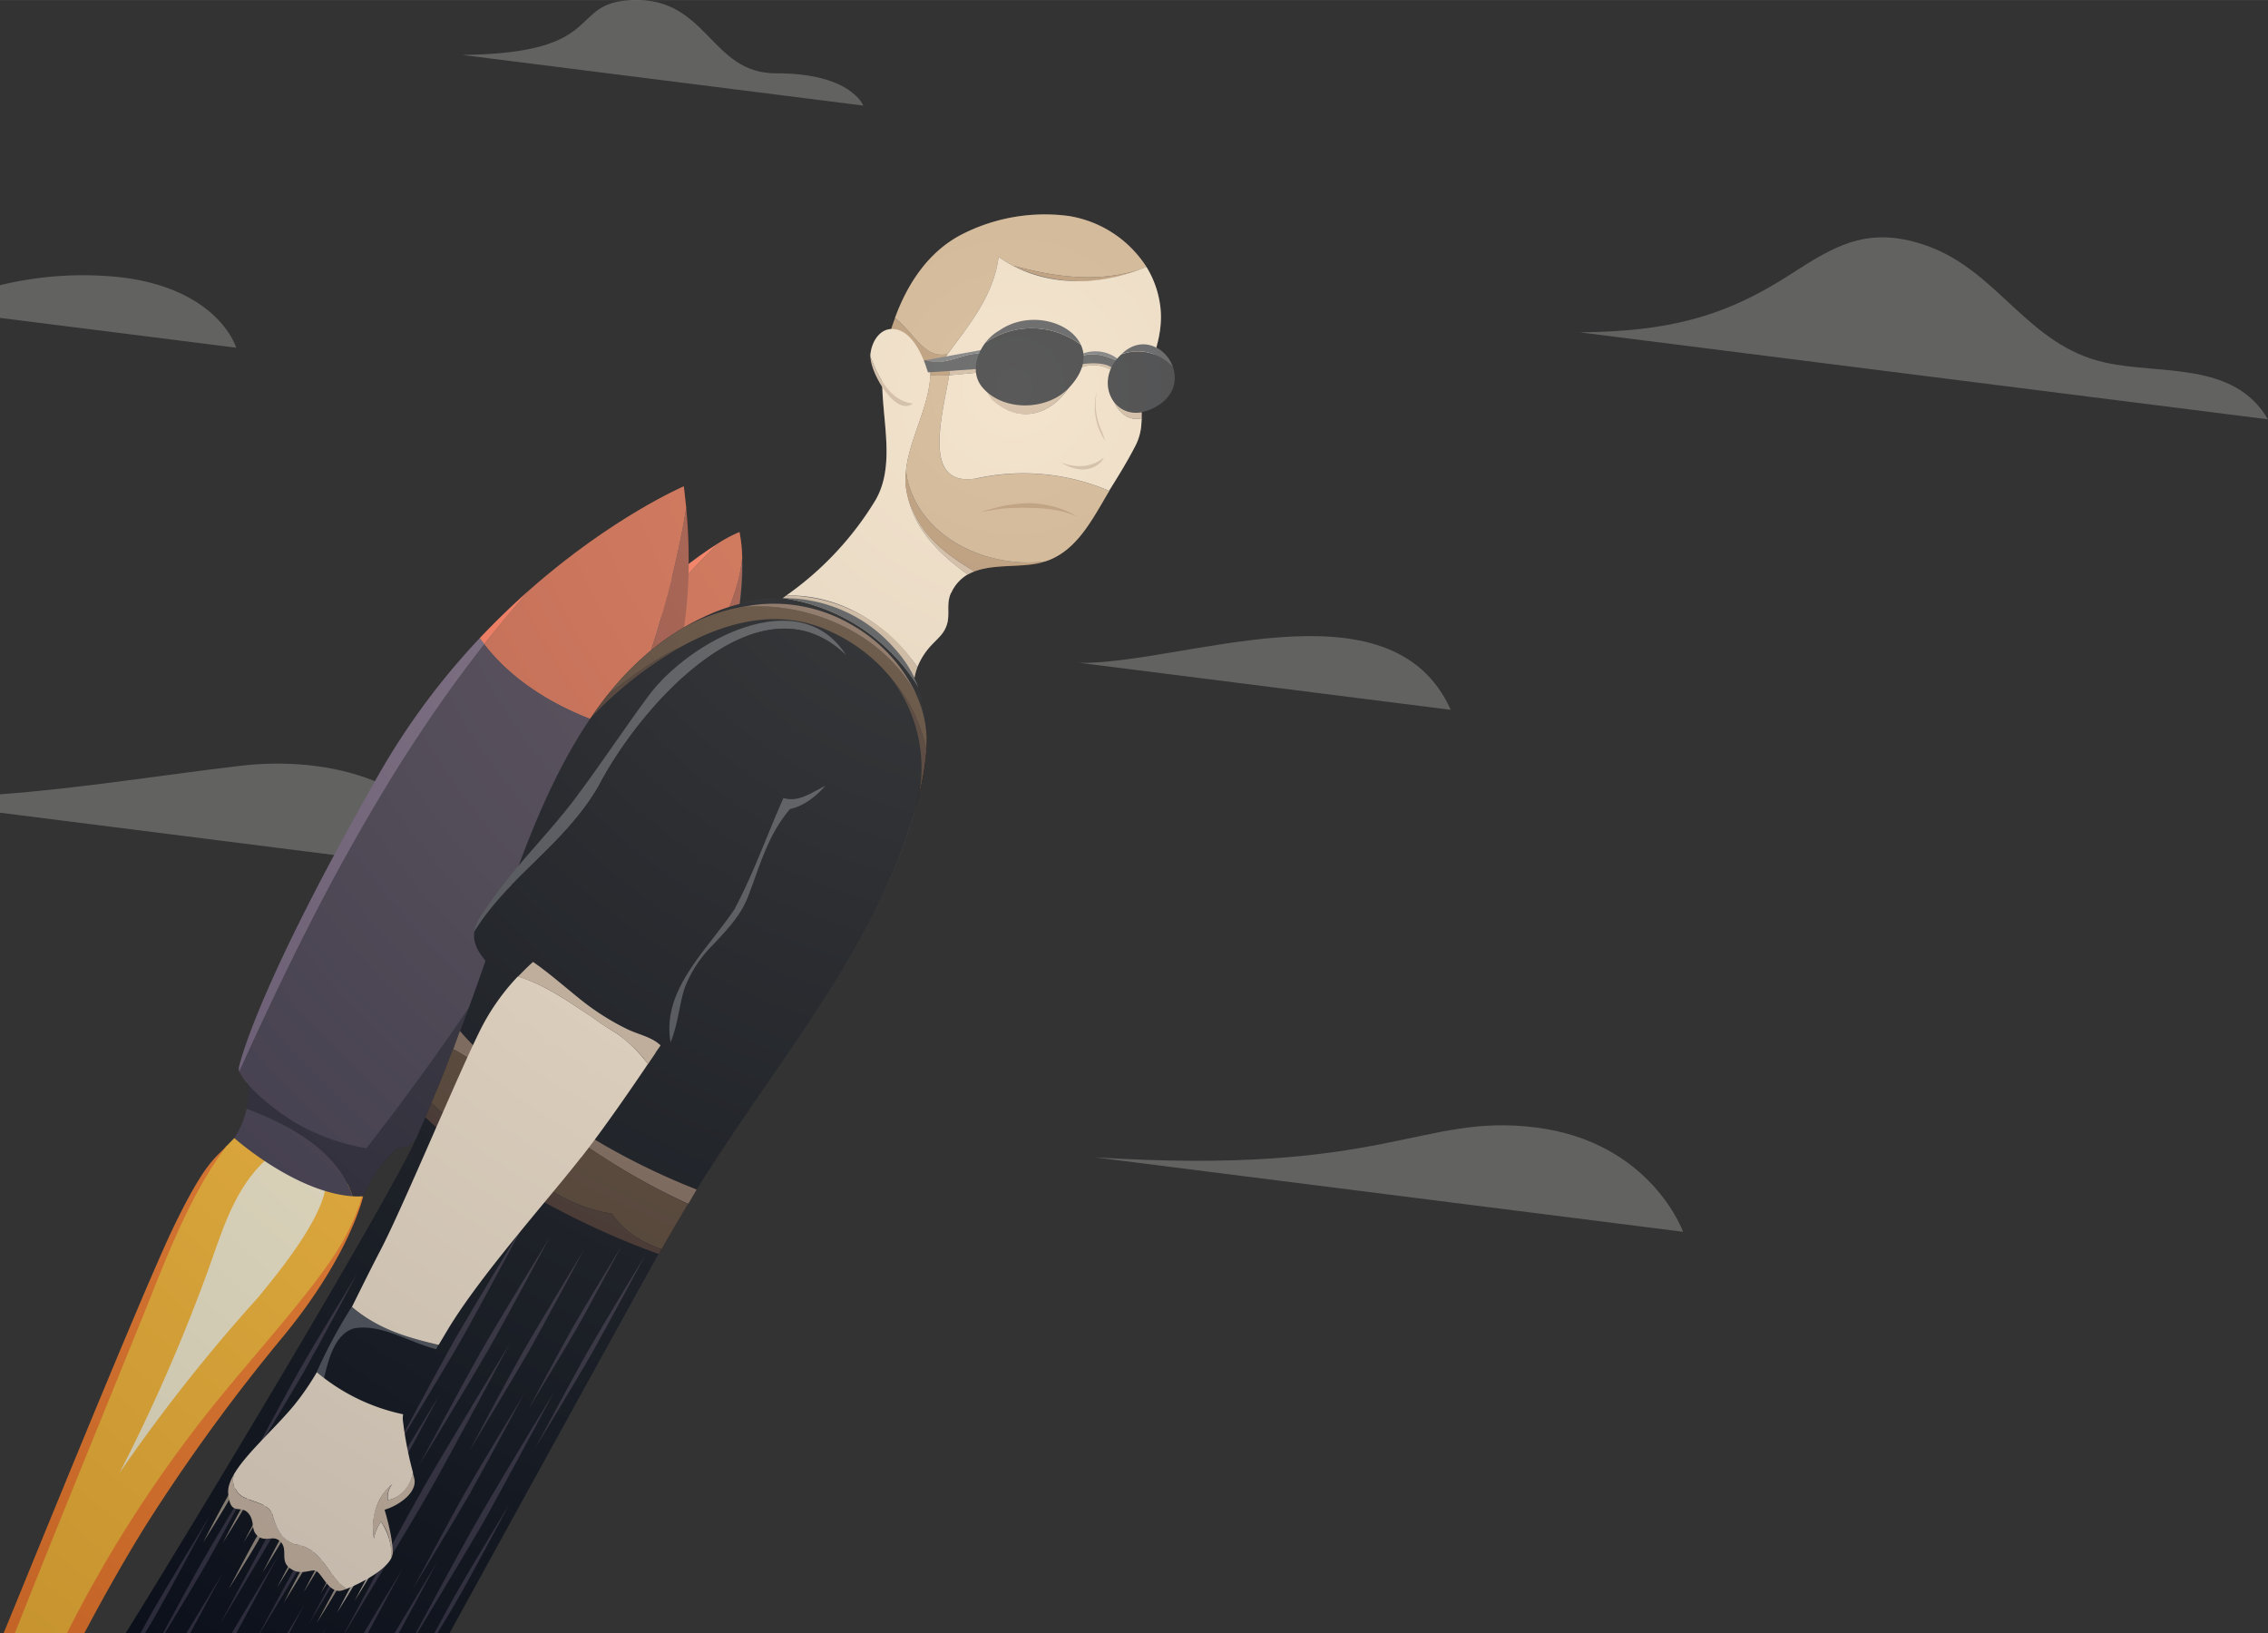 <svg xmlns="http://www.w3.org/2000/svg" width="1111" height="800" viewBox="0 0 1111.04 800"><rect x="0" y="0" width="1111.04" height="800" fill="#333333" stroke="none"/><defs><style>.cls-1{isolation:isolate}.cls-2{fill:#f1f7ed;opacity:.25}.cls-3{fill:#f97412}.cls-4{fill:#fcb21d}.cls-5{fill:#fbfef9}.cls-19,.cls-23,.cls-24,.cls-26,.cls-5{opacity:.75}.cls-6{fill:#ff6c45}.cls-19,.cls-7{fill:#3a2e39}.cls-8{fill:#1e181e}.cls-9{fill:#cf5c36}.cls-10{fill:#9b422a}.cls-11{fill:#6b566a}.cls-12,.cls-23{fill:#ccb293}.cls-13,.cls-24{fill:#f0dbbd}.cls-14{fill:#b28b60}.cls-15{fill:#ccab81}.cls-16{fill:#666}.cls-17{fill:#444}.cls-18{fill:#222}.cls-20{fill:#7c5e48}.cls-21{fill:#4c321b}.cls-22{fill:#3a2312}.cls-25{opacity:.33;mix-blend-mode:soft-light}.cls-26{fill:url(#radial-gradient)}</style><radialGradient id="radial-gradient" cx="496.8" cy="189.4" r="1000.2" gradientUnits="userSpaceOnUse"><stop offset="0" stop-color="#fff"/><stop offset=".8" stop-color="#1d3461"/></radialGradient></defs><title>title-card</title><g class="cls-1"><g id="Vector"><path class="cls-2" d="M0 398.1l229.9 29.1c-19-44.9-68.6-57.3-112.8-52C76.8 380 39 386.2 0 389.1z"/><path class="cls-3" d="M126 559.9l-15 1.5c-5.5 6-10.6 7.8-26.2 40.2S4.7 793.3 1.8 800h39.5c11-20.8 21.8-39.5 30.3-53.1a899.6 899.6 0 0 1 67.9-93.2c32.2-39.5 38.4-67.7 38.4-67.7z"/><path class="cls-4" d="M153.4 569.4a64.6 64.6 0 0 0-6.3-3.1h-.2c-18.5-8.4-32.1-8.8-32.1-8.8l-3.8 3.9c-18.8 24.7-31.2 59.3-41.7 85.1-20.7 51.1-41.7 102.2-62 153.5h25.5a632.5 632.5 0 0 1 73-113.1c20-24.7 48.3-55.7 60.7-76.4 8.4-14 11-24.9 11-24.9a128.8 128.8 0 0 0-24-16.2z"/><path class="cls-5" d="M126.4 635.6c8.8-10.8 37.3-44.5 33-61.2s-22.7-12.8-31.1-4.4c-15 15.1-20.4 36.3-27.6 55.6a862 862 0 0 1-42.2 96 829.7 829.7 0 0 1 67.9-86z"/><path class="cls-2" d="M774 162.8l337 42.6c-16.6-28.6-52.8-21.8-79.7-27.8-38-8.3-52.2-44.7-87.3-57.2-28.5-10.1-44.8-.3-66.6 13.8-33.5 21.8-61.7 28.1-103.4 28.6zM536.2 566.9l288.3 36.5s-15.7-44-72.1-51.1-73 23.8-216.2 14.6zm-309.7-540l196.4 24.8s-6-15.9-42.8-15.8C348 36 346.6-1.4 309.8 0c-32.4 1.3-11.3 26.1-83.3 26.9zm301.6 297.7l182.6 23.1c-29.4-65.2-131.4-22-182.6-23z"/><path class="cls-6" d="M325.4 286l-.7 8.7c9-9.6 17.8-19.7 27.5-28.8-12.9 8-26.8 20-26.8 20z"/><path class="cls-7" d="M120.8 543.1a42 42 0 0 1-6 14.4s29.7 26.5 57.9 28.5c-6.8-21.3-28.8-34.2-52-42.9z"/><path class="cls-8" d="M198.6 559.7c13-8-78.1-33.9-78.1-33.9a37 37 0 0 1 .3 17.3c23.1 8.7 45.1 21.6 51.9 42.9a45.7 45.7 0 0 0 5.2 0s7.6-18.3 20.7-26.3z"/><path class="cls-9" d="M363.6 273.4a74.5 74.5 0 0 0-1.3-12.8 66.7 66.7 0 0 0-10.1 5.3c-9.7 9.1-18.4 19.2-27.5 28.8l-4.6 62.2c17-26.1 40.3-52.3 43.5-83.5z"/><path class="cls-10" d="M351.5 336.3a157 157 0 0 0 12-63c-3 31.4-26.4 57.5-43.4 83.6l-.6 8z"/><path class="cls-6" d="M235 312.6l2.2 3q10.8-13.6 22.3-26.7a383 383 0 0 0-24.5 23.7z"/><path class="cls-9" d="M304.6 357.3c14.4-35 25.4-71.1 31.6-108.5l-1.2-10.6s-35 15-75.5 50.7q-11.6 13-22.3 26.7c15.7 20.4 40.8 34.3 67.4 41.7z"/><path class="cls-10" d="M319.5 356s23.4-35.1 16.7-107.1a498.4 498.4 0 0 1-31.6 108.4 253 253 0 0 0 12.5 3z"/><path class="cls-11" d="M237.3 315.6l-2.3-3a350 350 0 0 0-49 66c-58 101.6-67.7 139-69 144.4a3.6 3.6 0 0 0 .3 2c33-73 70-145.7 120-209.4z"/><path class="cls-7" d="M304.6 357.3c-26.6-7.4-51.7-21.3-67.4-41.7-50 63.7-87 136.4-120 209.4 2.6 6.9 19.9 21.6 32.6 27.7a102 102 0 0 0 29.8 9.8c49-63.4 94.7-131.7 125-205.2z"/><path class="cls-8" d="M245 491.6c29-54.8 62.8-114.9 72-131.3-4.1-.9-8.3-1.9-12.4-3-30.3 73.5-76 141.8-125 205.2a53.8 53.8 0 0 0 19.9-.8s11.6-6 45.6-70.1z"/><path class="cls-12" d="M474 281.5a23.6 23.6 0 0 1 3.4-1.6c-12.7-7.6-24.3-16-30.1-29.8a32.9 32.9 0 0 1-2.4-6c3.5 15.5 15.4 27.5 29.2 37.4z"/><path class="cls-13" d="M466 290.4a19.8 19.8 0 0 1 8-9c-13.7-9.8-25.6-21.8-29.1-37.4-6.2-21.6 12.3-42.4 10.9-65.2-9-1.9-14.7-8-20.1-14.6-.9 3-1.6 6-2.3 9-5 23.2 7.5 51-4.5 71.8a155.8 155.8 0 0 1-43.7 46.7c26.7-.6 49.7 14.3 64.2 35.1a34.2 34.2 0 0 1 7.1-11c3.6-3.8 6.5-5.9 7.7-11.1 1-5-.6-9.3 1.7-14.3z"/><path class="cls-12" d="M385.2 291.7a177 177 0 0 1-13.9 9.2l76.3 40a32.5 32.5 0 0 1 1.8-14 76.9 76.9 0 0 0-64.2-35.2z"/><path class="cls-14" d="M465.7 179.5l.3-2.1c-1.9-.2-3.4.7-5.1.6l3.3-4.6c-11.6 2.6-16.6-10.8-25.8-17.5-1 2.8-2 5.5-2.7 8.3 5.4 6.7 11.1 12.8 20 14.7v1.4c3.2-1.5 6.5-.8 10-.8z"/><path class="cls-15" d="M523.6 105.8a89.2 89.2 0 0 0-52.4 9c-16.3 8.4-26.6 24-32.8 41 9.2 6.8 14.2 20.2 25.8 17.6 11.2-15 22.5-28.8 25-47.6a61.4 61.4 0 0 0 7 4.3c20.7 5.6 41 8.5 62 2l3.4-1.4a55.6 55.6 0 0 0-38-24.9z"/><path class="cls-14" d="M443.8 230.7a33.8 33.8 0 0 0 3.4 19.4c5.9 13.9 17.5 22.2 30.2 29.8 9.8-3.7 22.5-1.8 32.4-4.2l2.2-.7c-30.2 3.8-64.3-13.5-68.2-44.3zm21.7-50a13.9 13.9 0 0 1-1.6-.2 13.9 13.9 0 0 0 1.6.2l.2-1.2c-3.5 0-6.8-.7-10 .8v3.5a66.4 66.4 0 0 0 9.3 0l.5-3z"/><path class="cls-15" d="M478 234.4c-26.1 4.2-16.9-29-13-50.6a66.4 66.4 0 0 1-9.3 0v.5c-1 16-10.4 31.2-11.9 46.4 4 30.8 38 48.1 68.3 44.3 15.5-5 23.2-21 31.3-34.5a107.2 107.2 0 0 0-65.4-6z"/><path class="cls-14" d="M496.1 130.1a76.3 76.3 0 0 0 62 2c-21 6.5-41.3 3.6-62-2z"/><path class="cls-12" d="M486.1 196c15 13.3 31.5 5.7 39.6-9.8-14.7-5.2-30.5-3.2-45-3a24.7 24.7 0 0 0 5.4 12.7zm44.5-21.2c.5 1.7-.9 3.4-1.3 5.3a17.4 17.4 0 0 1 15.7 1.5 9.9 9.9 0 0 1 2.4-2.8 26.2 26.2 0 0 0-16.8-4z"/><path class="cls-13" d="M556 218.8a27 27 0 0 0 3.1-10.6l.2-3.3c-8.3 2-14.6-6.1-15-14.6a33.9 33.9 0 0 1 15.7 3.4l.2-1.4c2.4-13.5 9.6-25.4 8.4-40.4a48 48 0 0 0-7-21.2c-23.6 10-51.5 10.1-72.4-4.9-2.7 20.7-16.2 35.3-28.3 52.2 1.7 0 3.2-.9 5-.7 0 1.1-.2 2.2-.4 3.4 5 .5 10.2-1.3 15.2-1a9.3 9.3 0 0 0-.6 2.7l-15.1 1.4c-3.8 21.5-13.1 54.7 13 50.6a107.2 107.2 0 0 1 65.3 6l.5-.8c4.3-6.8 8.5-13.7 12.2-20.8zm-69.8-22.9a24.7 24.7 0 0 1-5.4-12.7c14.5-.2 30.2-2.2 45 3-8.2 15.5-24.6 23.1-39.6 9.7zm58.8-14.3a17.4 17.4 0 0 0-15.7-1.5c.4-1.9 1.8-3.6 1.3-5.3 6.1-.9 11.5 1.1 16.8 4a9.9 9.9 0 0 0-2.4 2.8z"/><path class="cls-12" d="M480.7 179.7c-5-.2-10.2 1.5-15.2 1l-.5 3.1c5-.3 10-1 15-1.4a9.3 9.3 0 0 1 .7-2.8zm78.6 25.2c0-2.5 0-5.2.4-8.3 0-1 .2-2 .3-2.9a33.9 33.9 0 0 0-15.8-3.4c.5 8.5 6.8 16.6 15.1 14.6z"/><path class="cls-16" d="M548.1 177.2l-.8-1.6a18 18 0 0 0-16.6-2.5l-4 3c6.4-4.7 14.7-2.2 21.4 1z"/><path class="cls-12" d="M541.4 215.9a39.2 39.2 0 0 0-1.8-5 32 32 0 0 1-2.3-19.2 29.6 29.6 0 0 0 4.1 24.2zm-21.9 10.4c9.8 6.3 16.8 3.3 20-.2a9 9 0 0 0 1.3-2c-5.8 4.9-14 5.4-21.3 2.2z"/><path class="cls-17" d="M526.8 176.1l3.7 2.2c12.4-1.5 15 2.5 15 2.5l3.7-1.6-1-2c-6.8-3.3-15-5.8-21.5-1z"/><path d="M450 336.7a93.5 93.5 0 0 0-66.2-43.7 93 93 0 0 0-39.4 9.4c-60 28.1-84 102.3-103.8 160a1090 1090 0 0 1-38.4 99C182.7 600.6 94.6 747 61.6 800h158.6c38.6-70.2 91-165.3 102.6-185.9a862.7 862.7 0 0 1 24.4-40.8c35.7-55.8 79.9-107.8 99.7-172.1 6.7-21.6 10.6-44.3 3-64.5z"/><path class="cls-17" d="M453.6 176.4l-1 .2-2.6 3 4.6 2.8 23.4-1.6 6.1-5.5-2.4-2.4a9.8 9.8 0 0 0-1.5.3c-8.3-.5-17.1 6.4-26.6 3.2z"/><path class="cls-16" d="M453.6 176.4c9.5 3.2 18.3-3.7 26.6-3.2a9.8 9.8 0 0 1 1.6-.3l-1.4-1.4z"/><path class="cls-18" d="M529.5 168.9a39.9 39.9 0 0 0-46.8-1c-5 6.6-6.8 15.6-1.4 21.9 10.3 12 31.8 11.3 42.2.3 7.6-8 8.7-15.4 6-21.2z"/><path class="cls-17" d="M529.5 168.9c-5.4-11.7-25.8-16.9-40-7a22.6 22.6 0 0 0-6.8 6 39.9 39.9 0 0 1 46.8 1z"/><path class="cls-18" d="M549.3 173.6c-15 13.7-2.4 36.3 16.6 26 9.4-5.2 11-13.4 8.6-20a23.3 23.3 0 0 0-25.2-6z"/><path class="cls-17" d="M550 173l-.7.5c10-3.4 18.6-.4 25.2 6-3.5-9.2-14.8-15.4-24.5-6.6zM450 336.7a59.6 59.6 0 0 0-12-19.3 71.8 71.8 0 0 0-54.3-24.4 93.4 93.4 0 0 1 66.2 43.7z"/><path class="cls-13" d="M453.4 178.8c-2.4-6.6-6.4-14.3-12.3-16.8a9.7 9.7 0 0 0-4.8-.8c-5.6.4-9.3 6.3-9.9 12.5a8.4 8.4 0 0 0 0 1c3.6 9 9.2 22 20.9 22.9a10.8 10.8 0 0 0 2.8-3.7l4.9-10.2-1.6-4.9z"/><path class="cls-19" d="M207 729.7c-9 15.5-31.8 58.2-38.3 70.3h.2c7.2-12 32.2-53.1 41-68.6 10.4-18.2 40-73.6 40-73.6s-32.6 53.7-43 71.9z"/><path class="cls-12" d="M426.4 174.8c.4 9 12.8 29.4 20.9 22.8-11.7-.9-17.3-14-20.9-22.8z"/><path class="cls-19" d="M152 754.3c-5.7 10-20.2 37-24.9 45.7h.2c5.2-8.5 21-34.6 26.7-44.6 6.8-12 26.3-48.3 26.3-48.3s-21.5 35.3-28.3 47.2zm-52.5 9.9c-4.2 7.3-13.3 24-19.6 35.8h.9c6.9-11.4 16.5-27.4 20.7-34.7 6.8-12 26.3-48.4 26.3-48.4s-21.5 35.3-28.3 47.3z"/><path class="cls-14" d="M504.9 246.5a72.3 72.3 0 0 0-14.6 1.6l-6.7 1.7c-1.7.5-2.8 1-2.8 1l2.9-.6 6.8-1a122.7 122.7 0 0 1 14.3-.4 72.2 72.2 0 0 1 14.2 1.4 26.8 26.8 0 0 1 3.6 1 19.7 19.7 0 0 1 3 1l2.6 1.2-2.5-1.5a19.7 19.7 0 0 0-2.9-1.4 25.5 25.5 0 0 0-3.5-1.4 51.6 51.6 0 0 0-14.4-2.6z"/><path class="cls-20" d="M233.2 521.4c33.5 26 65.7 51.1 104 68.3l4.1-7c-77-30.2-116-77.7-116-77.7l-3.3 9a54.3 54.3 0 0 1 11.2 7.4z"/><path class="cls-21" d="M337.1 589.7c-38.2-17.2-70.4-42.3-104-68.3a54.3 54.3 0 0 0-11.2-7.5q-5 13.3-10.6 26.4c12 11.4 26.2 21 41.2 27.1a76.1 76.1 0 0 0 47.2 27.1c6.2 8.6 14.3 14 24.4 17.4q6.4-11.2 13-22.2z"/><path class="cls-22" d="M299.7 594.5a76.2 76.2 0 0 1-47.2-27 135 135 0 0 1-41.2-27.2l-2.9 7c46.1 44 113.1 66.5 114.4 67l1.3-2.4a47.7 47.7 0 0 1-24.4-17.4z"/><path class="cls-17" d="M293 385.5c21.4-41.3 79.7-105.4 121.6-64.4-23-36.5-77-7-96.8 19.6-12.2 16.5-23.5 33.7-35.8 50.1-13 17.4-29 32.6-41.4 50.5-4 5.6-7.5 10.1-8.3 15 17-27.2 43.9-42.2 60.7-70.8z"/><path d="M359.9 445.4c9.3-17.6 15.9-36.6 24-54.5a12.7 12.7 0 0 1-1.2-.4 12.7 12.7 0 0 0 1.2.4c7 2.2 13-2.2 20.4-6l1-1.2 13.1-55.2a52.1 52.1 0 0 0-3.8-7.4c-41.9-41-100.2 23.1-121.6 64.4-16.8 28.6-43.7 43.6-60.6 70.8-.6 3.6.3 7.5 3.7 12.1a157.7 157.7 0 0 0 39.1 36c10 7 27.8 20.8 41 18 6.2-1.3 9.9-6 12.3-11.7-4.4-25.8 17.2-44.6 31.4-65.3z"/><path class="cls-17" d="M328.5 510.6c3.6-8.6 4.5-19.8 7-26.9a60 60 0 0 1 13.8-20.9c6.5-7 13.2-13.8 17-23.2 6-15.5 9.6-30.2 20.7-43.3 8.3-1.7 15-8.7 17.3-11.4-7.4 3.8-13.5 8.2-20.5 6-8 17.9-14.6 36.9-24 54.5-14 20.8-35.7 39.5-31.3 65.2z"/><path class="cls-19" d="M136 748.4c6.7-12 26.2-48.4 26.2-48.4s-21.4 35.4-28.2 47.3-26.3 48.4-26.3 48.4 21.4-35.3 28.2-47.3zm12.8-76.3c6.8-12 26.3-48.4 26.3-48.4S153.6 659 146.8 671s-26.3 48.4-26.3 48.4 21.4-35.3 28.3-47.3zm77.2-15.9c8.2-14.4 31.5-58 31.5-58s-25.7 42.3-33.9 56.6-31.5 58-31.5 58 25.7-42.3 33.9-56.6zm12.4 6.5c8-14 31-56.8 31-56.8S244 647.4 236 661.4s-31 56.9-31 56.9 25.3-41.5 33.3-55.6zm-54.2 77.7c8-14 31-56.9 31-56.9S189.8 725 181.8 739 151 796 151 796s25.2-41.5 33.2-55.5z"/><path d="M213.7 660.9c-14-3.6-26.6-12.5-40.3-10.2-9 2.8-12 13.4-14.7 24.6 11.3 9 25.1 13.8 38.8 17.5 2-3.7 8.6-17.3 16.2-32z"/><path class="cls-17" d="M173.4 650.7c13.7-2.3 26.2 6.6 40.3 10.2l1-2.1c-15.3-3.7-29.7-7.8-42.4-18.6a250 250 0 0 0-17.2 32l3.6 3c2.6-11.1 5.8-21.7 14.7-24.5z"/><path class="cls-13" d="M284.7 567c11-14 24.9-34.2 32.7-45.8a68 68 0 0 0-15-14.8 167 167 0 0 1-12.8-8.5c-11.4-7.5-22.8-15.6-35.9-19.6a108.7 108.7 0 0 0-17.7 24.8c-11 21.6-38.2 87.4-49.6 109.3-4.1 7.8-9 17.7-14 27.8 12.7 10.8 27 15 42.5 18.6l4.7-7.9c16.3-26.9 49-63.3 65.1-84z"/><path class="cls-12" d="M144.6 756.5c-6.2-2.1-8.3-6.3-10.8-13.3-1.3-8.7-15.8-6.7-18.3-13.7-1-.8-1.8-3.8-1-7.1-1.9 3.3-3 6.4-2.7 9.2 1 11.4 6 5.4 9.7 9.5s1 8.5 5 11.5 7.6-1.1 11.1 2.8-.5 9.1 4.3 12.7 8.6 1.2 12.1 1.2 6.8 12.1 13.9 9.7l2-.7c-9.2-5.3-11.4-20.1-25.3-21.8zm47.8 4c0-8-4-20.9-4-20.9l2.2-.8c8-3.3 13.8-9.2 12.3-14.8l-.7-2.7c-1.4 6.8-5.9 12.6-12.3 13.5a11 11 0 0 1 2.3-8 27 27 0 0 0-6.3 8 27.3 27.3 0 0 0-2.6 6.9 32.2 32.2 0 0 0-.1 12 20.8 20.8 0 0 1 3.4-8.3c4 5.2 5 11 5.2 17.5a6 6 0 0 0 .6-2.4zm128.7-244.8l2.5-3.6s3.1-8.6-19-24.9-39.7-19.2-39.7-19.2-2.6 2-6.5 5.7l-4.7 4.7c13.1 3.9 24.5 12 35.9 19.6 4.1 3 8.4 5.8 12.8 8.4 5.7 4.4 11 9 15 14.9l3.8-5.6z"/><path d="M232.2 458.9c21.3 3.5 34.6 16.5 50.7 29.5a122.6 122.6 0 0 0 24.5 15.8c7 3.3 14.5 4.1 18.7 11 0 0 2.9-6-2.6-16.4s-42.2-37.3-52.2-42.6-28.7-3.2-39 2.7z"/><path class="cls-21" d="M453.8 368l.2-6.8a57.6 57.6 0 0 0-5.6-22c-16.2-28.7-52-44.7-84.6-42a96.6 96.6 0 0 0-28.8 10.2h-.1a135.7 135.7 0 0 0-37 32.7c11.6-8.6 22.6-17.3 35.4-23.1 21.5-12 48-19.7 73.4-7.7a81 81 0 0 1 30.9 24.2 75 75 0 0 1 16.2 34.4z"/><path class="cls-22" d="M437.5 333.5a72.3 72.3 0 0 1 12.8 55.4 130.2 130.2 0 0 0 3.5-21 73.5 73.5 0 0 0-16.3-34.4zM289.1 352a192 192 0 0 1 44.2-35c-12.8 5.8-23.8 14.5-35.4 23.1q-4.5 5.8-8.8 12z"/><path class="cls-20" d="M448.4 339.2a76.6 76.6 0 0 0-32-33.6 75.2 75.2 0 0 0-52.6-8.3c32.6-2.8 68.4 13.1 84.6 42z"/><path class="cls-19" d="M259 662c7-12.3 27.1-49.9 27.1-49.9s-22 36.4-29.1 48.7-27.1 50-27.1 50S252 674.2 259 662zm31.1.6c6.8-12 26.3-48.3 26.3-48.3s-21.4 35.3-28.2 47.2-26.3 48.4-26.3 48.4 21.4-35.3 28.2-47.3zm-7.6-11.8c5.7-10 22.1-40.7 22.1-40.7s-18 29.7-23.8 39.8-22.1 40.7-22.1 40.7 18-29.7 23.8-39.8zm-52 80.2c6.8-12 26.3-48.3 26.3-48.3S235.4 718 228.5 730s-26.3 48.4-26.3 48.4 21.5-35.4 28.3-47.3z"/><path class="cls-23" d="M119.6 738.7c2.5-4.4 9.4-17.7 9.4-17.7s-8 12.8-10.4 17.1l-9.5 17.7s8-12.8 10.5-17.1zm27.9 19.7c2.8-5 10.7-20 10.7-20s-9 14.4-11.8 19.3-10.7 20-10.7 20 9-14.4 11.8-19.3zm-5.7-9.8c3.2-5.5 12-22.5 12-22.5s-10.1 16.2-13.3 21.8-11.9 22.5-11.9 22.5 10-16.2 13.2-21.8zm18.7 12.1c2.8-5 10.6-20 10.6-20s-9 14.4-11.8 19.3-10.6 20-10.6 20 9-14.4 11.8-19.3zm-9.7 5.1c2.8-5 10.7-20 10.7-20s-9 14.4-11.9 19.4-10.6 20-10.6 20 9-14.5 11.8-19.4zm18-4.5c2.8-4.9 10.7-20 10.7-20s-9 14.5-11.8 19.4-10.7 20-10.7 20 9-14.4 11.8-19.4zm-4 18c2.3-4 8.7-16.4 8.7-16.4s-7.4 11.8-9.7 15.9l-8.7 16.3s7.4-11.8 9.7-15.8z"/><path class="cls-24" d="M176.8 770.9c2.8-5 10.6-20 10.6-20s-9 14.4-11.8 19.3-10.6 20-10.6 20 9-14.4 11.8-19.3zm4.6.7l7-13s-6 9.4-7.8 12.6l-6.9 13s5.9-9.3 7.7-12.6z"/><path class="cls-23" d="M131.2 736.3c2.8-5 10.6-20 10.6-20s-9 14.4-11.8 19.3-10.7 20-10.7 20 9-14.4 11.9-19.3zm-4.9 18.8c3.3-5.9 12.7-24 12.7-24s-10.8 17.3-14.1 23.2-12.8 24-12.8 24 10.8-17.3 14.2-23.2zm-13.2-21.8c3.3-5.7 12.3-23 12.3-23s-10.4 16.6-13.6 22.2-12.3 23.1-12.3 23.1 10.4-16.6 13.6-22.3z"/><path class="cls-13" d="M144.3 688.1c-10 12.1-24 24.1-29.8 34.3-.8 3.3 0 6.3 1 7 2.5 7 17 5 18.3 13.8 2.4 7 4.5 11.2 10.7 13.3 14 1.7 16.2 16.5 25.3 21.8 8.2-3.2 19.4-9.5 22-15.3a29.6 29.6 0 0 0-5.2-17.6 20.8 20.8 0 0 0-3.4 8.3 32.2 32.2 0 0 1 .2-12 27.3 27.3 0 0 1 2.5-7 27 27 0 0 1 6.3-7.8 11 11 0 0 0-2.2 7.9c6.4-1 11-6.7 12.3-13.5a177 177 0 0 1-5-26.1 12 12 0 0 1 .2-2.4 96.7 96.7 0 0 1-42.3-20.6 129.3 129.3 0 0 1-11 16z"/><path class="cls-19" d="M214.3 800c4.6-7.5 9-15 11.4-19.2 6.2-11 24-44.3 24-44.3s-19.6 32.3-25.8 43.3c-2.5 4.3-6.8 12.3-11.1 20.2zm-121.1 0l16-29.6L91.3 800zm102.2 0c8.3-15.2 19-35.3 19-35.3L193.3 800zm-124.3 0l5.6-9.5c6.8-12 26.3-48.4 26.3-48.4s-21.5 35.3-28.3 47.3L68.8 800zm109.1 0l17-31.5s-10.4 17-19 31.5zm-21.9 0l1.6-3-1.8 3zm-16.6 0l7.5-14-8.5 14zm-25.9 0l20.7-38.3s-14 23.1-23 38.3z"/><path class="cls-2" d="M0 155.7l115.7 14.6s-8.3-28.4-55.8-34.4A172 172 0 0 0 0 139.7z"/><path class="cls-19" d="M233.7 745c-6.6 11.5-22 40-30 55h.7a5198 5198 0 0 0 31.9-53.4c9-16 35-64.5 35-64.5s-28.6 47-37.6 63z"/><g class="cls-25"><path class="cls-26" d="M561.6 130.7a55.7 55.7 0 0 0-38-24.9 89.2 89.2 0 0 0-52.4 9c-16.3 8.4-26.6 24-32.8 41l-1.8 5.3h-.4c-5.5.5-9.3 6.4-9.8 12.5a8.4 8.4 0 0 0 0 1.2c.1 3.8 2.5 9.7 5.8 14.8.6 19 6 39.3-3.4 55.4a155.8 155.8 0 0 1-43.6 46.7l-1.8 1.3a85.3 85.3 0 0 0-21 2.8 135 135 0 0 0 1.2-22.5 74.5 74.5 0 0 0-1.4-12.7 66.7 66.7 0 0 0-10 5.3 186 186 0 0 0-14.9 10.3 272.6 272.6 0 0 0-1.2-27.4l-1.1-10.6s-35 15-75.5 50.7c-8 7-16.3 15-24.5 23.7a350 350 0 0 0-49 66c-58 101.6-67.8 139-69 144.4a3.6 3.6 0 0 0 .3 2 21.9 21.9 0 0 0 4.2 6.1 40.2 40.2 0 0 1-.7 12 42 42 0 0 1-6 14.3s-1.5 1.3-3.9 4c-5.5 6-10.6 7.7-26.2 40.2S4.7 793.3 1.8 800h39.5c11-20.8 21.8-39.5 30.3-53.1a899.6 899.6 0 0 1 67.9-93.2c32.2-39.5 38.4-67.7 38.4-67.7s6-14.5 16.6-23.4a49.4 49.4 0 0 0 5-.9s1.3-.7 4.4-4l-1.7 3.7C182.7 600.6 94.6 747 61.6 800h158.6c38.6-70 90.9-165 102.6-185.7l1.3-2.4q6.4-11.2 13-22.2l4.1-6.8 6-9.6c35.8-55.8 79.9-107.8 99.8-172.1 1.2-4 2.3-8.2 3.3-12.3l.6-2.5.1-.4.5-2.3c3.3-16 4-32.3-1.6-47q-.9-2.3-2-4.5a28.4 28.4 0 0 1 1.5-5.3 34.2 34.2 0 0 1 7.1-11c3.6-3.8 6.5-5.9 7.7-11.2 1-5-.6-9.3 1.7-14.3a19.8 19.8 0 0 1 8.2-9 23.6 23.6 0 0 1 3.3-1.5c9.8-3.7 22.5-1.9 32.4-4.3l2.2-.6c15.6-5 23.3-21.1 31.4-34.6l.5-.8c4.2-6.9 8.4-13.7 12-20.8a27 27 0 0 0 3.2-10.6l.2-3.3v-3a21.7 21.7 0 0 0 6.6-2.4c9.4-5.1 11-13.3 8.6-20a17.5 17.5 0 0 0-8-9.3 51.4 51.4 0 0 0 2-18.4 48 48 0 0 0-7-21.2m-129.3 56.2zm33.1-5z"/></g></g></g></svg>